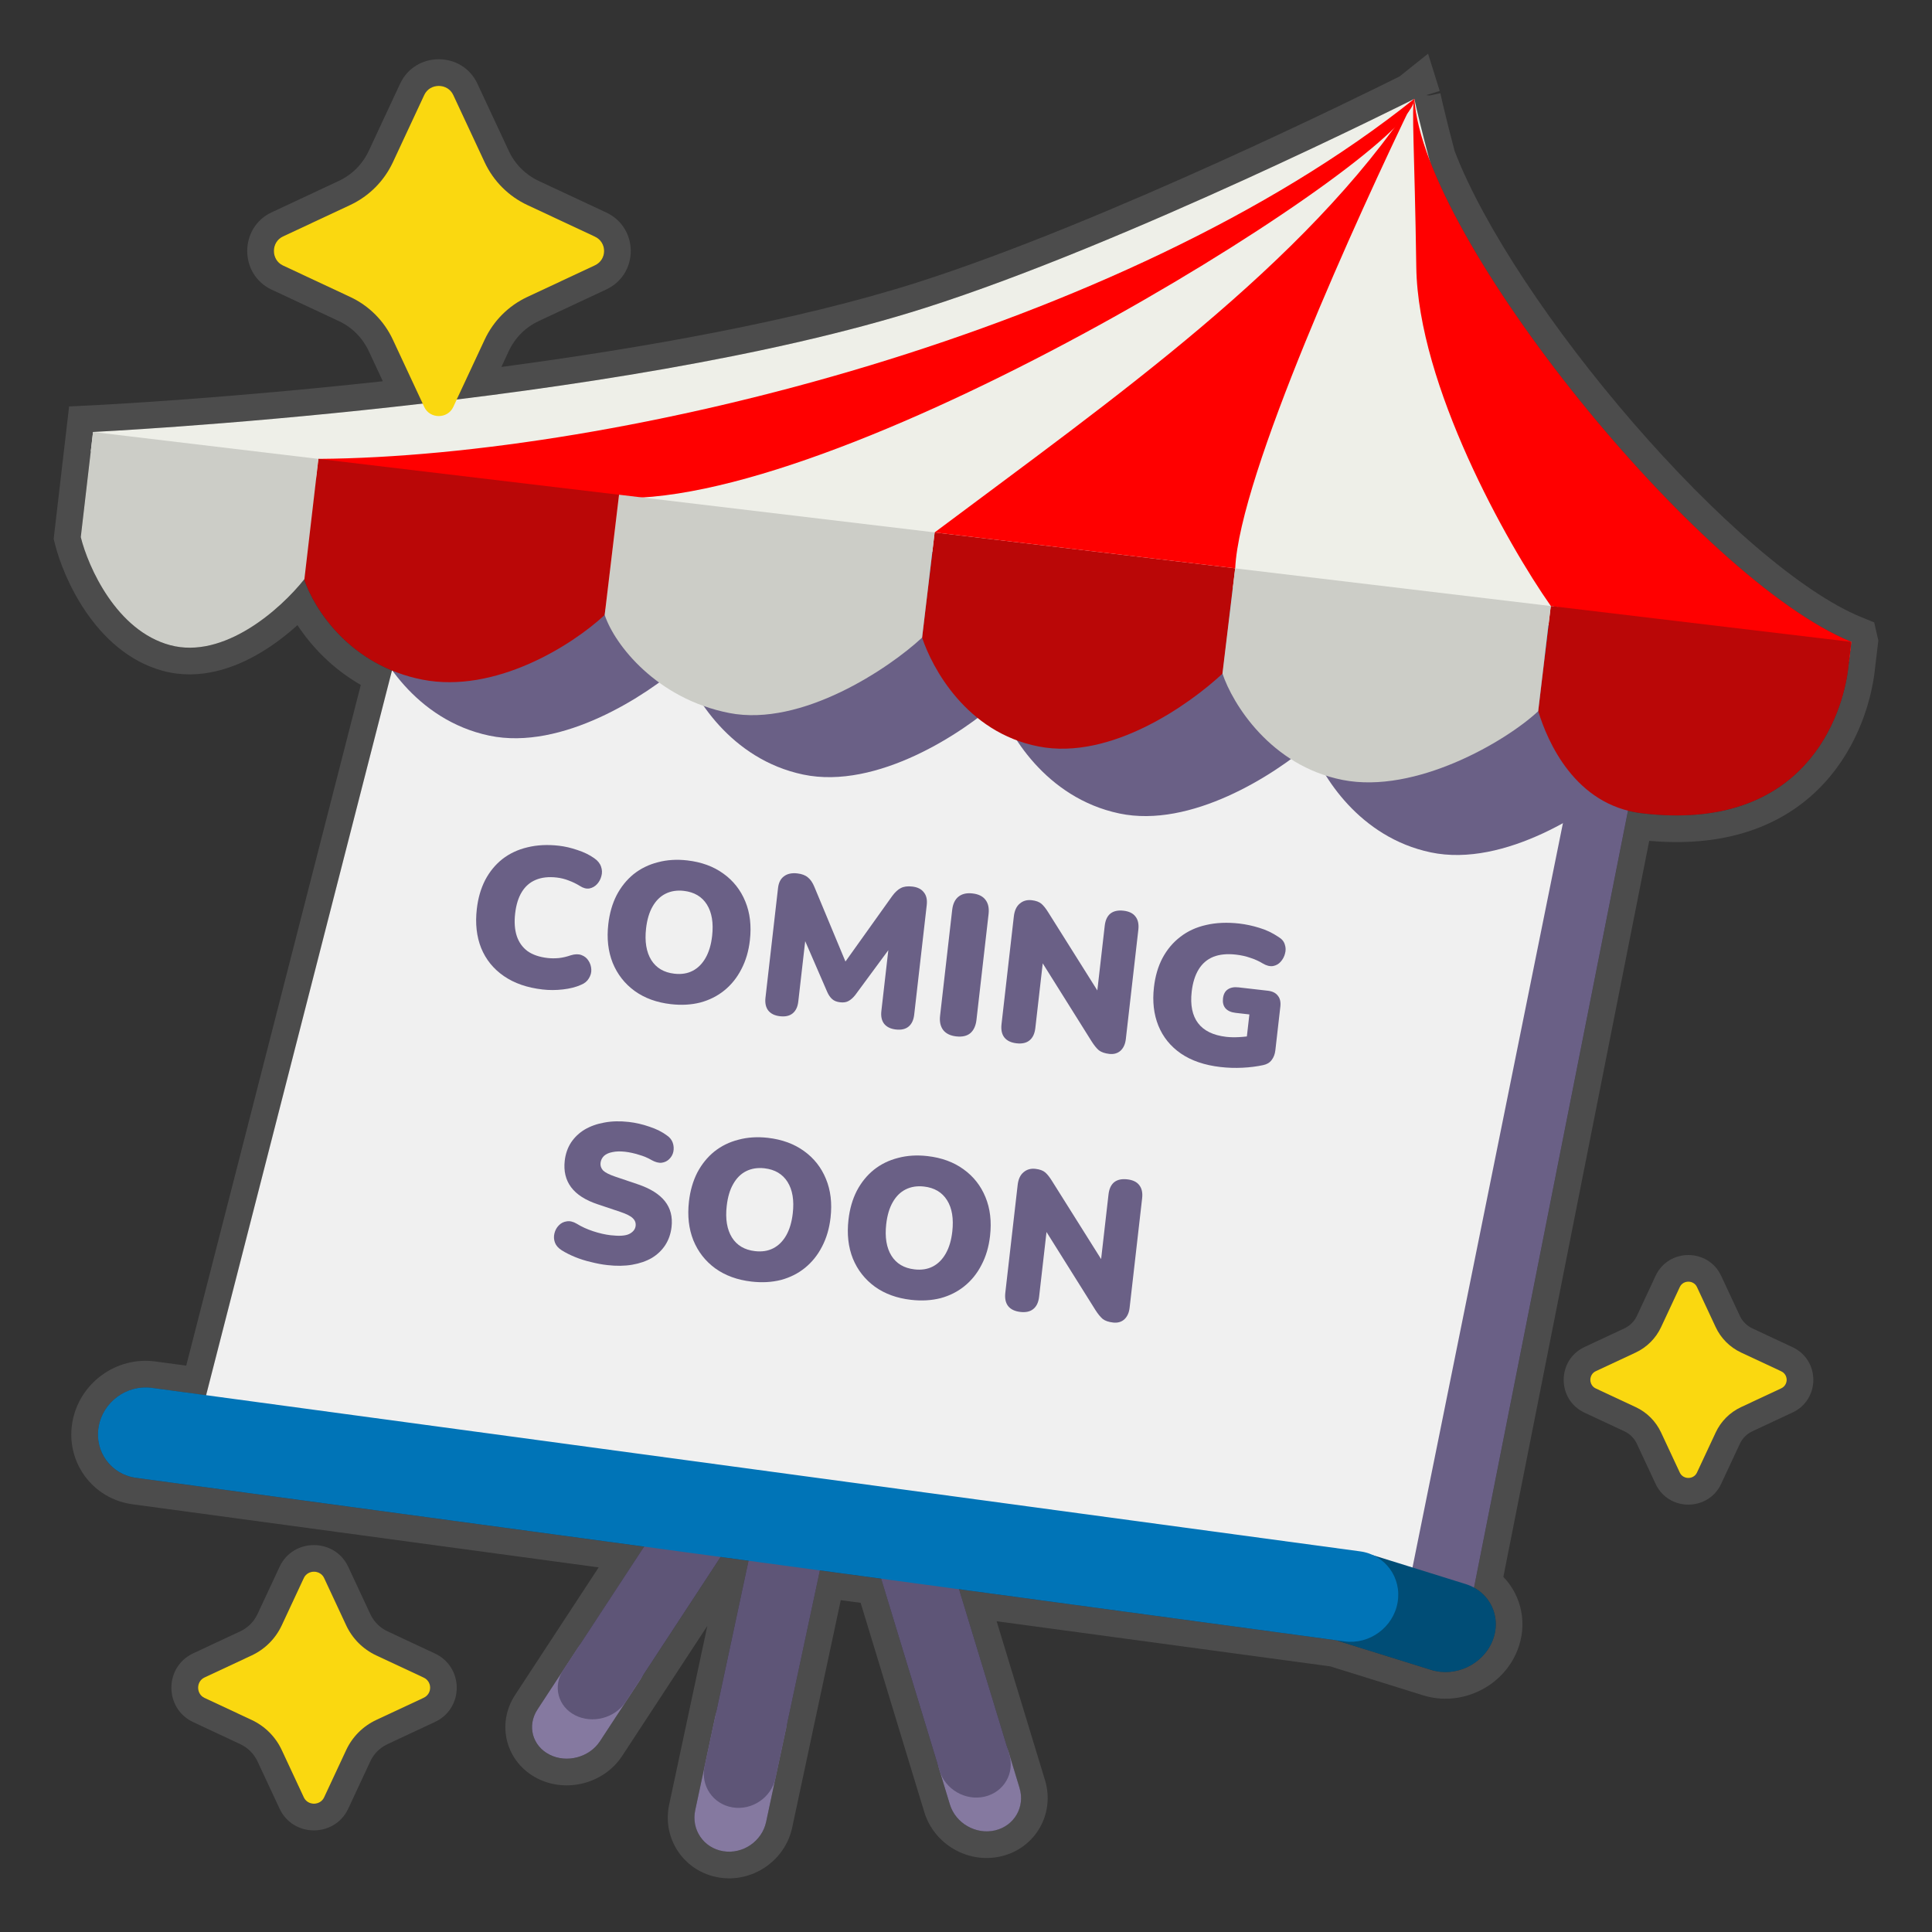 <svg width="72" height="72" viewBox="0 0 72 72" fill="none" xmlns="http://www.w3.org/2000/svg">
<rect x="0" y="0" width="72" height="72" fill="#333333" stroke="none"/>
<path fill-rule="evenodd" clip-rule="evenodd" d="M20.076 6.742L22.578 7.912C23.816 8.478 23.816 10.23 22.578 10.795L20.076 11.966C19.584 12.195 19.192 12.588 18.962 13.081L18.685 13.675C23.992 12.968 29.701 11.953 34.175 10.529C41.171 8.301 51.062 3.396 52.161 2.847L53.22 2L53.654 3.389L53.154 3.545L53.276 3.561L53.678 3.474C53.681 3.492 53.866 4.335 54.211 5.632C55.292 8.451 57.883 12.314 60.863 15.756C62.352 17.476 63.917 19.065 65.403 20.342C66.903 21.63 68.271 22.554 69.368 23L69.846 23.195L70 23.869L69.86 25.044C69.745 26.008 69.298 27.762 67.974 29.195C66.656 30.621 64.577 31.612 61.462 31.336L56.026 58.766C56.708 59.472 56.939 60.531 56.544 61.516C55.996 62.88 54.442 63.618 53.038 63.18L49.656 62.126C49.632 62.119 49.608 62.111 49.584 62.102L37.142 60.419L38.529 64.979L38.532 64.989L38.537 65.005L38.54 65.014L38.944 66.341C39.325 67.594 38.586 68.878 37.311 69.179C36.084 69.469 34.813 68.738 34.446 67.531L34.074 66.309L34.071 66.3L34.066 66.284L34.063 66.275L32.074 59.733L31.333 59.633L30.279 64.561C30.276 64.578 30.273 64.595 30.269 64.612L29.523 68.106C29.257 69.348 28.041 70.176 26.788 69.968C25.499 69.754 24.665 68.529 24.938 67.252L25.276 65.671C25.279 65.654 25.282 65.637 25.286 65.62L26.36 60.594L24.723 63.092C24.711 63.111 24.699 63.13 24.687 63.148L23.188 65.436C22.515 66.463 21.122 66.833 20.027 66.277C18.857 65.681 18.479 64.261 19.198 63.163L20.122 61.753C20.134 61.734 20.145 61.715 20.158 61.697L22.311 58.412L4.938 56.06C3.447 55.859 2.439 54.481 2.697 53C2.951 51.548 4.328 50.54 5.789 50.738L6.94 50.893L13.446 25.525C12.375 24.912 11.603 24.082 11.085 23.297C10.695 23.651 10.246 23.999 9.757 24.295C8.762 24.898 7.448 25.371 6.078 25.003C4.764 24.649 3.828 23.715 3.208 22.81C2.585 21.901 2.207 20.917 2.044 20.258L2 20.082L2.575 15.147L3.416 15.106L3.431 15.106L3.477 15.103C3.517 15.101 3.578 15.098 3.658 15.094C3.819 15.085 4.056 15.072 4.363 15.053C4.976 15.017 5.866 14.959 6.969 14.877C8.875 14.735 11.416 14.519 14.267 14.208L13.741 13.081C13.511 12.589 13.119 12.195 12.627 11.966L10.115 10.79C8.913 10.22 8.913 8.487 10.115 7.917L10.12 7.915L12.627 6.742C13.118 6.512 13.511 6.119 13.741 5.626L14.912 3.116L14.915 3.111C15.484 1.907 17.219 1.907 17.788 3.111L17.79 3.116L18.962 5.626C19.191 6.119 19.584 6.512 20.076 6.742ZM15.751 15.041C15.401 15.082 15.053 15.121 14.71 15.159C8.366 15.861 3.464 16.098 3.464 16.098L3.007 20.018C3.285 21.136 4.34 23.507 6.336 24.044C7.895 24.463 9.522 23.421 10.589 22.404C10.885 22.121 11.138 21.84 11.334 21.593C11.428 21.873 11.582 22.214 11.803 22.576C12.332 23.441 13.24 24.426 14.608 24.99L7.683 51.996L5.656 51.722C4.724 51.596 3.837 52.244 3.676 53.171C3.514 54.097 4.139 54.95 5.071 55.076L24.005 57.639L20.988 62.241C20.979 62.255 20.97 62.27 20.962 62.284L20.029 63.707C19.634 64.31 19.834 65.065 20.477 65.392C21.12 65.719 21.962 65.495 22.358 64.891L23.857 62.604C23.866 62.59 23.875 62.576 23.883 62.562L26.856 58.025L27.895 58.165L26.257 65.828C26.254 65.841 26.252 65.854 26.249 65.867L25.909 67.46C25.755 68.183 26.221 68.867 26.95 68.988C27.68 69.109 28.397 68.621 28.551 67.898L29.298 64.404C29.301 64.391 29.303 64.378 29.306 64.365L30.554 58.525L32.839 58.834L35.014 65.986L35.022 66.011L35.396 67.243C35.611 67.948 36.366 68.382 37.083 68.212C37.8 68.043 38.208 67.334 37.993 66.629L37.59 65.303L37.582 65.277L35.742 59.227L49.825 61.133C49.866 61.15 49.908 61.165 49.952 61.178L53.334 62.232C54.243 62.516 55.267 62.029 55.622 61.145C55.933 60.371 55.627 59.549 54.934 59.167L60.672 30.214C60.803 30.247 60.94 30.275 61.081 30.295C61.116 30.3 61.151 30.305 61.187 30.309C67.293 31.038 68.673 26.606 68.874 24.926L68.993 23.922L68.993 23.92C64.022 21.896 55.525 11.9 53.264 5.938C53.221 5.777 53.181 5.623 53.143 5.477C53.066 5.178 52.998 4.91 52.941 4.678C52.813 4.159 52.736 3.818 52.714 3.716C52.713 3.711 52.712 3.706 52.711 3.702C52.709 3.693 52.708 3.687 52.707 3.685C52.707 3.685 52.707 3.685 52.707 3.685L52.707 3.683L52.706 3.684L52.706 3.683L52.703 3.685L52.702 3.686L52.7 3.688C52.649 3.713 52.332 3.872 51.805 4.131C51.8 4.133 51.796 4.136 51.791 4.138C49.04 5.488 40.66 9.506 34.476 11.475C29.742 12.982 23.688 14.03 18.187 14.742C17.795 14.793 17.407 14.842 17.022 14.889L18.062 12.662C18.39 11.958 18.952 11.395 19.655 11.066L22.162 9.893C22.63 9.682 22.63 9.025 22.162 8.814L19.655 7.641C18.952 7.313 18.39 6.75 18.062 6.046L16.89 3.536C16.679 3.09 16.023 3.09 15.812 3.536L14.641 6.046C14.313 6.75 13.751 7.313 13.048 7.641L10.541 8.814C10.096 9.025 10.096 9.682 10.541 9.893L13.048 11.066C13.751 11.395 14.313 11.958 14.641 12.662L15.751 15.041ZM14.02 61.693L15.781 62.518C16.111 62.666 16.111 63.127 15.781 63.276L14.02 64.1C13.526 64.331 13.131 64.727 12.9 65.221L12.077 66.985C11.929 67.298 11.468 67.298 11.32 66.985L10.496 65.221C10.266 64.727 9.871 64.331 9.377 64.1L7.615 63.276C7.302 63.127 7.302 62.666 7.615 62.518L9.377 61.693C9.871 61.462 10.266 61.067 10.496 60.572L11.32 58.808C11.468 58.495 11.929 58.495 12.077 58.808L12.9 60.572C13.131 61.067 13.526 61.462 14.02 61.693ZM16.198 64.178L14.441 65C14.158 65.132 13.932 65.357 13.8 65.641L12.975 67.41C12.468 68.481 10.928 68.481 10.422 67.41L10.42 67.405L9.596 65.641C9.464 65.358 9.239 65.132 8.956 65L7.19 64.173C6.12 63.666 6.12 62.128 7.19 61.62L7.194 61.618L8.956 60.794C9.238 60.662 9.464 60.436 9.596 60.153L10.422 58.384C10.928 57.313 12.468 57.313 12.975 58.384L12.977 58.389L13.8 60.152C13.932 60.436 14.158 60.662 14.44 60.794L16.197 61.616C17.296 62.118 17.296 63.675 16.198 64.178ZM66.376 51.743C66.654 51.618 66.654 51.227 66.376 51.102L64.885 50.404C64.467 50.209 64.133 49.874 63.938 49.456L63.241 47.963C63.116 47.698 62.726 47.698 62.6 47.963L61.904 49.456C61.709 49.874 61.374 50.209 60.956 50.404L59.466 51.102C59.201 51.227 59.201 51.618 59.466 51.743L60.956 52.441C61.374 52.636 61.709 52.971 61.904 53.389L62.6 54.882C62.726 55.147 63.116 55.147 63.241 54.882L63.938 53.389C64.133 52.971 64.467 52.636 64.885 52.441L66.376 51.743ZM66.784 50.196L65.306 49.505C65.1 49.408 64.934 49.243 64.838 49.036L64.141 47.543L64.139 47.539C63.655 46.516 62.186 46.516 61.702 47.539L61.004 49.036C60.907 49.243 60.742 49.408 60.536 49.505L59.045 50.202L59.04 50.205C58.019 50.689 58.019 52.156 59.04 52.641L60.535 53.34C60.742 53.437 60.907 53.602 61.003 53.809L61.7 55.302L61.702 55.306C62.186 56.329 63.655 56.329 64.139 55.306L64.838 53.809C64.934 53.602 65.099 53.437 65.305 53.34L66.784 52.649C66.786 52.648 66.789 52.646 66.791 52.645C67.84 52.165 67.84 50.68 66.791 50.2C66.789 50.199 66.786 50.197 66.784 50.196Z" fill="#4C4C4C"/>
<path d="M34.995 65.916C34.78 65.212 35.188 64.503 35.905 64.334C36.622 64.164 37.377 64.598 37.592 65.303L37.995 66.63C38.21 67.335 37.802 68.043 37.085 68.213C36.368 68.382 35.612 67.948 35.398 67.243L34.995 65.916Z" fill="#8579A0"/>
<path d="M23.858 62.603C24.254 61.999 24.053 61.245 23.41 60.918C22.767 60.591 21.925 60.815 21.53 61.418L20.031 63.706C19.635 64.309 19.836 65.063 20.479 65.39C21.122 65.717 21.964 65.493 22.359 64.89L23.858 62.603Z" fill="#8579A0"/>
<path d="M29.297 64.404C29.452 63.681 28.986 62.997 28.256 62.876C27.526 62.755 26.81 63.243 26.655 63.966L25.909 67.46C25.754 68.183 26.22 68.868 26.95 68.989C27.68 69.11 28.396 68.621 28.551 67.898L29.297 64.404Z" fill="#8579A0"/>
<path d="M32.721 58.448C32.507 57.743 32.914 57.034 33.632 56.865C34.349 56.695 35.104 57.13 35.318 57.835L37.611 65.371C37.825 66.076 37.417 66.785 36.7 66.954C35.983 67.124 35.228 66.689 35.014 65.984L32.721 58.448Z" fill="#5E5577"/>
<path d="M27.035 57.749C27.431 57.146 27.23 56.392 26.587 56.065C25.944 55.737 25.102 55.961 24.707 56.565L20.988 62.239C20.593 62.843 20.793 63.597 21.436 63.924C22.079 64.251 22.921 64.027 23.316 63.424L27.035 57.749Z" fill="#5E5577"/>
<path d="M30.587 58.375C30.741 57.652 30.275 56.968 29.545 56.846C28.815 56.725 28.099 57.214 27.944 57.937L26.258 65.827C26.104 66.55 26.57 67.235 27.299 67.356C28.029 67.477 28.746 66.989 28.901 66.265L30.587 58.375Z" fill="#5E5577"/>
<path d="M7.512 52.655L16.052 19.355L59.322 25.346L53.351 61.627L7.512 52.655Z" fill="#F0F0F0"/>
<path d="M61.054 27.325L59.323 25.346L52.258 60.304C52.146 60.862 52.478 61.413 53.023 61.573L53.227 61.632C53.845 61.814 54.485 61.426 54.61 60.794L61.162 27.731C61.191 27.586 61.151 27.436 61.054 27.325Z" fill="#6A6086"/>
<path d="M20.218 36.875C19.643 36.809 19.162 36.642 18.775 36.374C18.387 36.106 18.106 35.758 17.931 35.33C17.761 34.902 17.707 34.418 17.769 33.878C17.815 33.475 17.918 33.116 18.079 32.801C18.244 32.486 18.458 32.225 18.721 32.016C18.989 31.808 19.299 31.662 19.652 31.578C20.011 31.489 20.404 31.469 20.831 31.518C21.057 31.544 21.287 31.598 21.522 31.679C21.762 31.757 21.969 31.858 22.144 31.982C22.273 32.071 22.358 32.176 22.399 32.295C22.441 32.414 22.445 32.531 22.412 32.647C22.383 32.763 22.329 32.864 22.25 32.95C22.171 33.035 22.075 33.089 21.963 33.111C21.851 33.128 21.735 33.097 21.615 33.019C21.475 32.933 21.334 32.865 21.191 32.813C21.052 32.758 20.905 32.721 20.748 32.703C20.443 32.668 20.181 32.698 19.961 32.792C19.747 32.882 19.575 33.032 19.447 33.241C19.318 33.45 19.236 33.717 19.198 34.041C19.161 34.365 19.181 34.646 19.259 34.884C19.337 35.117 19.47 35.304 19.658 35.445C19.851 35.581 20.1 35.667 20.405 35.702C20.532 35.717 20.672 35.718 20.822 35.705C20.974 35.688 21.125 35.653 21.275 35.6C21.43 35.553 21.562 35.551 21.671 35.593C21.786 35.636 21.872 35.706 21.931 35.802C21.995 35.899 22.03 36.007 22.036 36.127C22.043 36.243 22.012 36.354 21.945 36.461C21.883 36.568 21.785 36.649 21.649 36.703C21.465 36.786 21.242 36.843 20.98 36.873C20.723 36.903 20.469 36.904 20.218 36.875Z" fill="#6A6086"/>
<path d="M25.001 37.422C24.475 37.362 24.026 37.199 23.654 36.932C23.282 36.661 23.008 36.311 22.833 35.883C22.663 35.455 22.608 34.974 22.67 34.438C22.716 34.035 22.819 33.677 22.98 33.361C23.145 33.047 23.357 32.785 23.614 32.576C23.877 32.367 24.178 32.22 24.516 32.134C24.855 32.043 25.221 32.02 25.614 32.065C26.14 32.126 26.586 32.288 26.954 32.554C27.327 32.821 27.601 33.168 27.776 33.596C27.951 34.02 28.008 34.501 27.946 35.042C27.9 35.445 27.794 35.803 27.629 36.118C27.468 36.433 27.257 36.697 26.993 36.911C26.735 37.12 26.437 37.27 26.098 37.361C25.76 37.447 25.394 37.467 25.001 37.422ZM25.131 36.287C25.391 36.317 25.619 36.281 25.815 36.179C26.011 36.077 26.171 35.916 26.296 35.697C26.421 35.477 26.502 35.205 26.539 34.881C26.594 34.395 26.529 34.004 26.344 33.709C26.159 33.414 25.872 33.245 25.484 33.2C25.229 33.171 25.001 33.207 24.8 33.308C24.605 33.406 24.445 33.564 24.32 33.783C24.196 33.998 24.115 34.27 24.077 34.599C24.022 35.086 24.086 35.479 24.271 35.778C24.456 36.073 24.743 36.243 25.131 36.287Z" fill="#6A6086"/>
<path d="M29.068 37.872C28.872 37.85 28.725 37.778 28.63 37.658C28.539 37.538 28.505 37.38 28.527 37.183L28.995 33.094C29.018 32.893 29.092 32.747 29.217 32.657C29.342 32.561 29.508 32.526 29.714 32.549C29.886 32.569 30.017 32.619 30.108 32.699C30.204 32.774 30.285 32.893 30.351 33.055L31.61 36.08L31.352 36.051L33.254 33.387C33.36 33.245 33.466 33.148 33.572 33.095C33.682 33.038 33.824 33.019 33.996 33.039C34.193 33.061 34.336 33.133 34.427 33.252C34.523 33.368 34.56 33.526 34.537 33.728L34.069 37.817C34.046 38.014 33.977 38.16 33.862 38.256C33.746 38.353 33.588 38.389 33.386 38.366C33.19 38.344 33.044 38.272 32.948 38.152C32.857 38.032 32.823 37.874 32.846 37.677L33.136 35.143L33.29 35.16L31.868 37.088C31.787 37.188 31.704 37.261 31.619 37.306C31.539 37.351 31.435 37.367 31.308 37.352C31.185 37.338 31.087 37.3 31.015 37.236C30.942 37.173 30.88 37.084 30.829 36.969L29.872 34.762L30.041 34.781L29.75 37.323C29.728 37.52 29.659 37.666 29.544 37.762C29.428 37.859 29.27 37.895 29.068 37.872Z" fill="#6A6086"/>
<path d="M35.633 38.623C35.416 38.598 35.256 38.52 35.152 38.389C35.048 38.253 35.008 38.074 35.034 37.853L35.485 33.911C35.511 33.685 35.589 33.52 35.721 33.415C35.852 33.311 36.026 33.271 36.242 33.296C36.463 33.321 36.623 33.399 36.723 33.53C36.827 33.661 36.867 33.84 36.841 34.066L36.39 38.008C36.364 38.229 36.288 38.395 36.161 38.504C36.035 38.609 35.858 38.649 35.633 38.623Z" fill="#6A6086"/>
<path d="M37.884 38.881C37.678 38.857 37.527 38.785 37.431 38.665C37.335 38.544 37.3 38.378 37.324 38.167L37.783 34.151C37.808 33.935 37.881 33.777 38.002 33.676C38.123 33.571 38.272 33.528 38.449 33.548C38.606 33.566 38.726 33.61 38.808 33.679C38.889 33.748 38.976 33.857 39.069 34.007L41.071 37.192L40.865 37.169L41.17 34.501C41.193 34.295 41.263 34.144 41.379 34.048C41.499 33.952 41.662 33.916 41.869 33.939C42.075 33.963 42.224 34.035 42.314 34.155C42.41 34.275 42.446 34.438 42.423 34.645L41.956 38.727C41.934 38.913 41.868 39.058 41.757 39.159C41.646 39.256 41.507 39.295 41.34 39.276C41.173 39.257 41.044 39.212 40.952 39.142C40.866 39.068 40.777 38.958 40.684 38.813L38.683 35.62L38.889 35.644L38.584 38.311C38.56 38.522 38.487 38.676 38.367 38.772C38.251 38.868 38.09 38.904 37.884 38.881Z" fill="#6A6086"/>
<path d="M45.486 39.765C44.892 39.697 44.398 39.529 44.006 39.26C43.619 38.992 43.34 38.646 43.169 38.224C42.998 37.801 42.943 37.324 43.004 36.794C43.051 36.381 43.157 36.018 43.323 35.703C43.494 35.384 43.715 35.121 43.988 34.913C44.261 34.701 44.582 34.553 44.95 34.471C45.323 34.384 45.735 34.367 46.187 34.418C46.433 34.447 46.681 34.5 46.931 34.578C47.181 34.651 47.422 34.766 47.653 34.922C47.774 34.995 47.85 35.089 47.882 35.202C47.919 35.311 47.922 35.423 47.888 35.539C47.861 35.65 47.807 35.751 47.727 35.841C47.652 35.927 47.557 35.981 47.44 36.002C47.323 36.019 47.197 35.987 47.062 35.907C46.923 35.821 46.769 35.752 46.601 35.697C46.434 35.638 46.254 35.598 46.062 35.576C45.733 35.538 45.451 35.566 45.217 35.658C44.987 35.752 44.805 35.907 44.671 36.126C44.536 36.345 44.45 36.621 44.411 36.955C44.354 37.456 44.434 37.848 44.65 38.132C44.867 38.415 45.216 38.584 45.697 38.64C45.844 38.657 46.006 38.66 46.181 38.65C46.361 38.641 46.543 38.619 46.726 38.586L46.417 39.065L46.561 37.805L46.046 37.746C45.879 37.727 45.753 37.671 45.669 37.576C45.59 37.483 45.56 37.36 45.577 37.208C45.595 37.055 45.652 36.945 45.749 36.877C45.852 36.804 45.987 36.777 46.154 36.796L47.245 36.921C47.417 36.94 47.542 37.002 47.62 37.105C47.703 37.204 47.734 37.34 47.715 37.512L47.529 39.14C47.512 39.288 47.465 39.409 47.39 39.505C47.319 39.601 47.215 39.664 47.077 39.693C46.837 39.745 46.58 39.778 46.304 39.791C46.029 39.805 45.756 39.796 45.486 39.765Z" fill="#6A6086"/>
<path d="M22.632 47.146C22.435 47.124 22.231 47.086 22.018 47.031C21.809 46.983 21.613 46.92 21.427 46.844C21.242 46.768 21.077 46.685 20.933 46.594C20.808 46.515 20.724 46.42 20.682 46.311C20.64 46.197 20.633 46.082 20.662 45.965C20.69 45.849 20.743 45.751 20.822 45.67C20.902 45.585 21 45.534 21.116 45.517C21.233 45.496 21.359 45.525 21.494 45.605C21.671 45.715 21.874 45.808 22.104 45.884C22.334 45.96 22.553 46.01 22.759 46.034C23.083 46.071 23.314 46.055 23.451 45.986C23.594 45.913 23.673 45.812 23.688 45.685C23.701 45.572 23.664 45.475 23.579 45.396C23.498 45.317 23.345 45.24 23.12 45.164L22.279 44.882C21.818 44.729 21.487 44.517 21.284 44.245C21.081 43.973 21.002 43.643 21.046 43.255C21.076 43 21.154 42.775 21.28 42.58C21.413 42.381 21.583 42.219 21.791 42.094C22.005 41.969 22.249 41.882 22.523 41.834C22.803 41.781 23.107 41.774 23.436 41.812C23.692 41.841 23.946 41.9 24.2 41.988C24.459 42.073 24.678 42.182 24.857 42.317C24.963 42.389 25.035 42.48 25.072 42.588C25.109 42.697 25.117 42.807 25.094 42.919C25.072 43.026 25.021 43.117 24.943 43.193C24.87 43.269 24.775 43.316 24.658 43.332C24.547 43.344 24.42 43.31 24.275 43.229C24.139 43.148 23.983 43.083 23.804 43.033C23.631 42.978 23.461 42.942 23.294 42.922C23.113 42.902 22.955 42.906 22.822 42.936C22.69 42.96 22.585 43.008 22.507 43.079C22.435 43.15 22.392 43.237 22.38 43.34C22.369 43.444 22.4 43.537 22.475 43.62C22.556 43.699 22.709 43.776 22.934 43.852L23.768 44.134C24.233 44.291 24.57 44.502 24.778 44.764C24.987 45.027 25.07 45.347 25.027 45.726C24.997 45.981 24.919 46.206 24.793 46.401C24.666 46.595 24.498 46.755 24.29 46.881C24.082 47.001 23.838 47.085 23.559 47.133C23.28 47.181 22.971 47.185 22.632 47.146Z" fill="#6A6086"/>
<path d="M28.007 47.761C27.481 47.701 27.032 47.538 26.659 47.271C26.287 47 26.014 46.65 25.839 46.222C25.669 45.794 25.614 45.313 25.675 44.777C25.721 44.374 25.825 44.016 25.985 43.7C26.151 43.386 26.362 43.124 26.62 42.915C26.883 42.706 27.183 42.559 27.522 42.473C27.861 42.382 28.227 42.359 28.62 42.404C29.145 42.465 29.592 42.628 29.96 42.894C30.332 43.16 30.606 43.507 30.781 43.935C30.957 44.359 31.014 44.84 30.952 45.381C30.906 45.784 30.8 46.142 30.635 46.457C30.474 46.772 30.262 47.036 29.999 47.25C29.741 47.459 29.443 47.609 29.104 47.7C28.765 47.786 28.4 47.806 28.007 47.761ZM28.137 46.626C28.397 46.656 28.625 46.62 28.821 46.518C29.017 46.416 29.177 46.255 29.302 46.036C29.426 45.816 29.507 45.544 29.544 45.22C29.6 44.733 29.535 44.343 29.35 44.048C29.165 43.753 28.878 43.584 28.49 43.539C28.234 43.51 28.006 43.546 27.805 43.647C27.61 43.745 27.45 43.903 27.326 44.123C27.201 44.337 27.121 44.609 27.083 44.938C27.027 45.425 27.092 45.818 27.277 46.117C27.462 46.412 27.748 46.582 28.137 46.626Z" fill="#6A6086"/>
<path d="M33.951 48.441C33.425 48.381 32.976 48.218 32.604 47.951C32.232 47.679 31.958 47.33 31.783 46.902C31.613 46.474 31.559 45.993 31.62 45.457C31.666 45.054 31.769 44.696 31.93 44.38C32.095 44.066 32.307 43.804 32.565 43.595C32.827 43.386 33.128 43.239 33.466 43.153C33.805 43.062 34.171 43.039 34.564 43.084C35.09 43.144 35.536 43.307 35.904 43.573C36.277 43.84 36.551 44.187 36.726 44.615C36.901 45.039 36.958 45.52 36.896 46.061C36.85 46.464 36.745 46.822 36.579 47.137C36.419 47.452 36.207 47.716 35.943 47.93C35.685 48.139 35.387 48.289 35.048 48.38C34.71 48.465 34.344 48.486 33.951 48.441ZM34.081 47.306C34.341 47.336 34.569 47.3 34.765 47.198C34.961 47.096 35.121 46.935 35.246 46.715C35.371 46.496 35.452 46.224 35.489 45.9C35.544 45.413 35.48 45.023 35.294 44.728C35.109 44.433 34.822 44.263 34.434 44.219C34.179 44.19 33.951 44.226 33.75 44.327C33.555 44.424 33.395 44.583 33.27 44.802C33.146 45.017 33.065 45.289 33.027 45.618C32.972 46.105 33.036 46.498 33.221 46.797C33.406 47.092 33.693 47.262 34.081 47.306Z" fill="#6A6086"/>
<path d="M38.026 48.892C37.819 48.868 37.668 48.796 37.572 48.676C37.477 48.556 37.441 48.39 37.465 48.178L37.925 44.163C37.949 43.947 38.022 43.788 38.143 43.688C38.265 43.582 38.414 43.539 38.591 43.56C38.748 43.578 38.867 43.621 38.949 43.69C39.031 43.759 39.118 43.869 39.21 44.019L41.212 47.204L41.006 47.18L41.311 44.513C41.335 44.306 41.404 44.155 41.52 44.059C41.64 43.963 41.804 43.927 42.01 43.951C42.217 43.974 42.365 44.046 42.456 44.166C42.552 44.286 42.588 44.45 42.564 44.656L42.097 48.738C42.076 48.925 42.009 49.069 41.898 49.171C41.788 49.268 41.649 49.306 41.482 49.287C41.315 49.268 41.185 49.224 41.094 49.153C41.008 49.079 40.918 48.969 40.825 48.824L38.824 45.632L39.03 45.655L38.725 48.323C38.701 48.534 38.629 48.687 38.508 48.783C38.393 48.879 38.232 48.916 38.026 48.892Z" fill="#6A6086"/>
<rect width="6.233" height="3.524" rx="1.762" transform="matrix(0.881 0.473 -0.568 0.823 58.022 22.752)" fill="#004D76"/>
<path d="M48.95 59.066C49.304 58.182 50.329 57.696 51.238 57.979L54.62 59.033C55.529 59.317 55.978 60.263 55.623 61.146C55.269 62.03 54.244 62.516 53.335 62.233L49.953 61.179C49.044 60.895 48.595 59.95 48.95 59.066Z" fill="#004D76"/>
<path d="M3.676 53.17C3.837 52.243 4.724 51.595 5.656 51.721L50.689 57.815C51.621 57.941 52.246 58.794 52.084 59.721C51.923 60.647 51.036 61.296 50.105 61.17L5.071 55.075C4.139 54.949 3.514 54.096 3.676 53.17Z" fill="#0074B7"/>
<rect width="45.916" height="3.405" rx="1.703" transform="matrix(0.991 0.134 -0.172 0.985 15.055 17.365)" fill="#0074B7"/>
<path d="M14.427 19.166L26.212 20.616L26.21 20.627L37.908 22.067L37.183 26.146C35.913 27.294 32.686 29.445 29.93 28.865C27.223 28.296 25.81 25.93 25.417 24.758C24.102 25.92 20.941 27.985 18.234 27.415C15.478 26.835 14.064 24.393 13.701 23.245L14.427 19.166Z" fill="#6A6086"/>
<path d="M37.908 22.067L49.694 23.517L49.69 23.539L61.299 24.968L60.573 29.047C59.304 30.195 56.077 32.346 53.32 31.766C50.66 31.206 49.249 28.911 48.829 27.72C47.475 28.891 44.376 30.876 41.716 30.316C38.959 29.736 37.545 27.294 37.183 26.146L37.908 22.067Z" fill="#6A6086"/>
<path d="M34.478 11.474C22.915 15.156 3.467 16.098 3.467 16.098L3.383 16.82L68.904 24.641L68.99 23.919C68.99 23.919 61.462 22.901 57.84 17.418C54.643 12.579 52.709 3.684 52.709 3.684C52.709 3.684 41.978 9.087 34.478 11.474Z" fill="#EEEFE8"/>
<path d="M52.708 3.683C41.86 12.361 23.077 17.02 11.868 17.101L11.379 21.2C11.333 21.581 12.265 24.532 16.04 24.982C19.835 25.435 21.991 22.928 22.782 22.561L23.432 18.56C32.546 18.422 52.754 5.676 52.708 3.683Z" fill="#FF0000"/>
<path d="M23.069 18.438L11.868 17.101L11.332 21.581C11.703 22.699 13.048 24.802 15.746 25.329C18.444 25.855 21.311 24.06 22.534 22.918L23.069 18.438Z" fill="#BA0707"/>
<path d="M46.033 21.179L34.831 19.842L34.364 23.762C34.734 24.88 36.007 27.292 38.705 27.819C41.403 28.346 44.343 26.241 45.565 25.099L46.033 21.179Z" fill="#BA0707"/>
<path d="M52.781 9.957C52.845 14.355 56.168 20.272 57.794 22.582L68.909 24.642L68.995 23.919C63.321 21.609 53.051 8.909 52.709 3.682C52.596 4.009 52.717 5.559 52.781 9.957Z" fill="#FF0000"/>
<path d="M68.996 23.922L57.794 22.584L57.326 26.505C57.666 27.622 58.687 30.01 61.189 30.308C67.295 31.037 68.675 26.605 68.876 24.926L68.996 23.922Z" fill="#BA0707"/>
<path d="M46.033 21.179C46.195 17.7 50.59 8.061 52.709 3.684C48.64 9.865 41.5 14.846 34.831 19.842L46.033 21.179Z" fill="#FF0000"/>
<path d="M34.832 19.841L23.07 18.437L22.535 22.917C22.906 24.035 24.481 26.045 27.179 26.572C29.877 27.099 33.141 24.903 34.364 23.761L34.832 19.841Z" fill="#CCCDC7"/>
<path d="M57.791 22.585L46.03 21.181L45.557 25.1C45.928 26.218 47.348 28.541 50.046 29.068C52.744 29.595 56.101 27.646 57.323 26.505L57.791 22.585Z" fill="#CCCDC7"/>
<path d="M11.867 17.102L3.466 16.099L3.01 20.017C3.288 21.136 4.342 23.506 6.339 24.043C8.335 24.58 10.444 22.719 11.344 21.583L11.867 17.102Z" fill="#CCCDC7"/>
<path d="M15.784 62.516L14.022 61.692C13.528 61.461 13.133 61.066 12.902 60.571L12.079 58.807C11.931 58.494 11.47 58.494 11.322 58.807L10.499 60.571C10.268 61.066 9.873 61.461 9.379 61.692L7.617 62.516C7.305 62.665 7.305 63.126 7.617 63.275L9.379 64.099C9.873 64.33 10.268 64.725 10.499 65.22L11.322 66.984C11.47 67.297 11.931 67.297 12.079 66.984L12.902 65.22C13.133 64.725 13.528 64.33 14.022 64.099L15.784 63.275C16.113 63.126 16.113 62.665 15.784 62.516Z" fill="#FAD810"/>
<path d="M22.162 8.814L19.655 7.641C18.952 7.312 18.39 6.749 18.062 6.046L16.89 3.535C16.679 3.09 16.023 3.09 15.812 3.535L14.641 6.046C14.313 6.749 13.751 7.312 13.048 7.641L10.541 8.814C10.096 9.025 10.096 9.682 10.541 9.893L13.048 11.066C13.751 11.394 14.313 11.957 14.641 12.661L15.812 15.171C16.023 15.617 16.679 15.617 16.89 15.171L18.062 12.661C18.39 11.957 18.952 11.394 19.655 11.066L22.162 9.893C22.631 9.682 22.631 9.025 22.162 8.814Z" fill="#FAD810"/>
<path d="M66.376 51.101L64.885 50.404C64.467 50.208 64.133 49.873 63.938 49.455L63.241 47.962C63.116 47.697 62.726 47.697 62.601 47.962L61.904 49.455C61.709 49.873 61.375 50.208 60.957 50.404L59.466 51.101C59.201 51.227 59.201 51.617 59.466 51.743L60.957 52.44C61.375 52.635 61.709 52.97 61.904 53.389L62.601 54.881C62.726 55.146 63.116 55.146 63.241 54.881L63.938 53.389C64.133 52.97 64.467 52.635 64.885 52.44L66.376 51.743C66.654 51.617 66.654 51.227 66.376 51.101Z" fill="#FAD810"/>
</svg>

